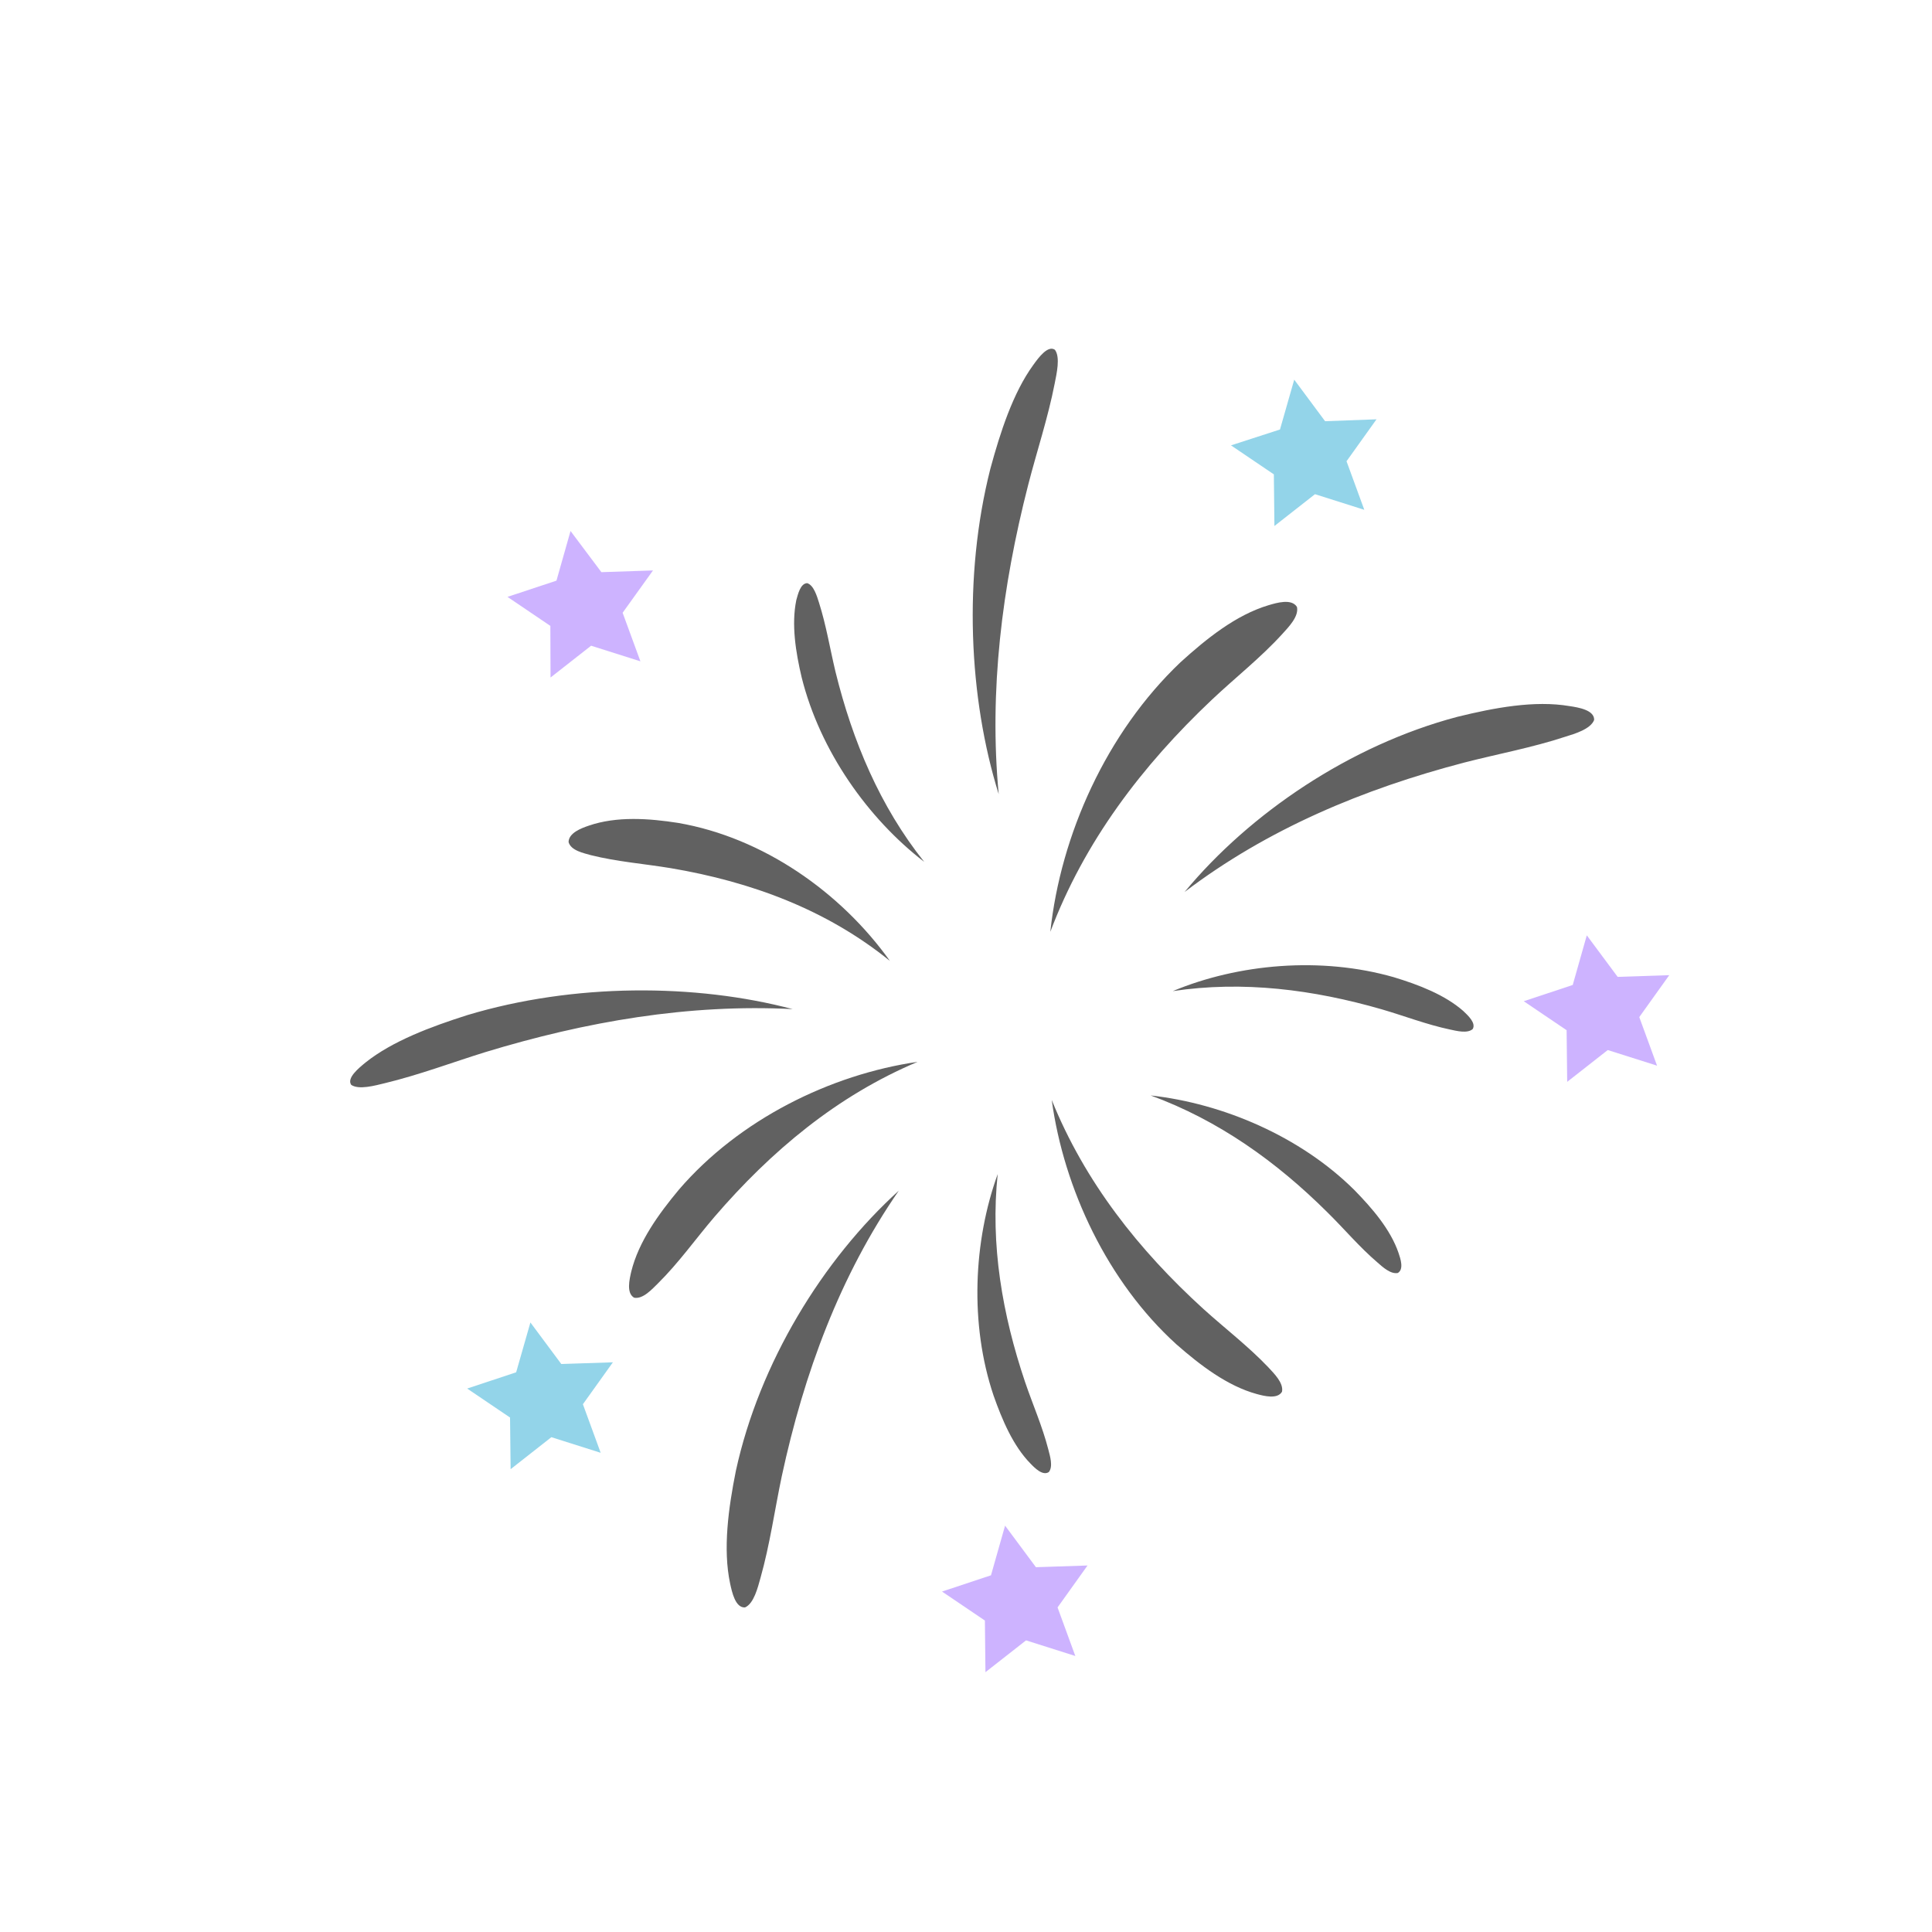 <svg width="121" height="121" viewBox="0 0 121 121" fill="none" xmlns="http://www.w3.org/2000/svg">
<g opacity="0.62" clipPath="url(#clip0_367_4425)">
<path d="M35.609 52.736C35.754 53.274 36.55 53.425 37.01 53.559C38.642 53.968 40.353 54.099 42.018 54.374C47.039 55.225 51.754 56.961 55.733 60.18C52.656 55.871 47.783 52.456 42.472 51.539C40.651 51.254 38.627 51.107 36.873 51.711C36.42 51.865 35.621 52.159 35.609 52.736ZM64.532 91.656C63.45 90.549 62.765 88.929 62.226 87.402C60.72 82.927 60.966 77.727 62.485 73.533C62.017 77.956 62.775 82.328 64.203 86.565C64.679 87.961 65.287 89.343 65.655 90.777C65.76 91.184 65.967 91.853 65.686 92.195C65.307 92.444 64.815 91.95 64.532 91.656ZM39.534 79.643C39.997 77.757 41.258 76.022 42.523 74.503C46.297 70.115 52.007 67.296 57.472 66.502C52.433 68.621 48.289 72.091 44.737 76.222C43.565 77.594 42.504 79.097 41.209 80.376C40.845 80.732 40.27 81.382 39.714 81.274C39.215 80.985 39.425 80.126 39.534 79.643ZM50.558 36.523C50.969 36.658 51.165 37.339 51.294 37.745C51.746 39.166 51.983 40.64 52.327 42.075C53.397 46.416 55.111 50.502 57.881 53.976C54.358 51.264 51.355 47.026 50.207 42.422C49.835 40.843 49.557 39.118 49.872 37.584C49.972 37.233 50.125 36.532 50.558 36.523ZM81.227 38.01C81.36 38.608 80.702 39.272 80.314 39.702C78.965 41.186 77.369 42.436 75.908 43.815C71.515 47.964 67.905 52.721 65.781 58.359C66.428 52.296 69.293 45.885 73.933 41.478C75.548 40.011 77.403 38.515 79.445 37.905C79.971 37.749 80.891 37.476 81.227 38.01ZM99.84 45.09C99.624 45.66 98.632 45.958 98.035 46.14C95.97 46.822 93.803 47.219 91.71 47.758C85.374 49.413 79.37 51.926 74.191 55.864C78.278 50.928 84.568 46.666 91.275 44.894C93.582 44.326 96.109 43.85 98.293 44.222C98.873 44.306 99.862 44.476 99.84 45.09ZM87.547 79.725C87.104 79.819 86.588 79.35 86.27 79.068C85.13 78.095 84.167 76.938 83.122 75.915C79.95 72.763 76.322 70.162 72.067 68.608C76.599 69.109 81.442 71.179 84.811 74.519C85.942 75.672 87.09 77.006 87.591 78.474C87.707 78.82 87.938 79.488 87.547 79.725Z" fill="url(#paint0_radial_367_4425)"/>
<path d="M81.057 23.778L82.99 26.38L86.21 26.261L84.332 28.887L85.445 31.929L82.357 30.951L79.816 32.943L79.781 29.709L77.096 27.893L80.164 26.899L81.057 23.778ZM33.219 82.825L35.153 85.427L38.385 85.32L36.507 87.946L37.62 90.988L34.532 90.01L31.98 92.014L31.944 88.78L29.259 86.964L32.327 85.946L33.219 82.825Z" fill="#50BADC"/>
<path d="M34.851 36.365L31.783 37.382L34.468 39.199L34.48 42.433L37.021 40.441L40.109 41.419L38.995 38.377L40.897 35.726L37.665 35.834L35.732 33.255L34.851 36.365ZM62.947 95.55L64.88 98.153L68.112 98.046L66.234 100.672L67.347 103.714L64.26 102.736L61.718 104.728L61.683 101.494L58.998 99.678L62.065 98.66L62.947 95.55ZM99.38 58.579L101.313 61.181L104.545 61.074L102.667 63.7L103.78 66.742L100.693 65.764L98.152 67.756L98.116 64.522L95.431 62.706L98.499 61.688L99.38 58.579Z" fill="#AF85FF"/>
<path d="M80.292 87.16C80.4 86.604 79.774 86.005 79.429 85.628C78.173 84.309 76.718 83.199 75.368 81.978C71.319 78.292 67.942 74.026 65.869 68.889C66.629 74.464 69.379 80.295 73.674 84.192C75.17 85.505 76.87 86.802 78.696 87.303C79.18 87.437 80.014 87.647 80.292 87.16ZM45.725 99.165C45.268 97.011 45.62 94.454 46.086 92.123C47.56 85.345 51.541 78.873 56.291 74.572C52.598 79.908 50.352 86.017 48.967 92.432C48.52 94.546 48.22 96.729 47.629 98.823C47.462 99.415 47.219 100.431 46.66 100.672C46.059 100.709 45.845 99.728 45.725 99.165ZM22.893 66.544C24.582 65.196 26.991 64.301 29.26 63.578C35.937 61.567 43.56 61.591 49.644 63.2C43.143 62.862 36.687 63.979 30.381 65.898C28.303 66.545 26.24 67.324 24.099 67.84C23.489 67.986 22.486 68.272 21.998 67.946C21.7 67.52 22.456 66.902 22.893 66.544ZM66.07 21.908C66.417 22.381 66.175 23.397 66.056 24.013C65.635 26.174 64.936 28.258 64.393 30.374C62.755 36.759 61.937 43.27 62.548 49.737C60.672 43.73 60.312 36.115 62.026 29.356C62.649 27.058 63.448 24.599 64.709 22.864C65.047 22.388 65.631 21.605 66.07 21.908ZM92.235 64.448C91.905 64.743 91.228 64.566 90.817 64.479C89.368 64.174 87.961 63.628 86.545 63.215C82.249 61.975 77.848 61.411 73.45 62.073C77.56 60.359 82.732 59.896 87.294 61.202C88.844 61.673 90.481 62.298 91.645 63.318C91.94 63.6 92.455 64.07 92.235 64.448Z" fill="url(#paint1_radial_367_4425)"/>
</g>
<defs>
<radialGradient id="paint0_radial_367_4425" cx="0" cy="0" r="1" gradientUnits="userSpaceOnUse" gradientTransform="translate(66.89 60.311) rotate(133.735) scale(31.281 31.281)">
<stop offset="0.134" stopColor="#50BADC"/>
<stop offset="0.787" stopColor="#AF85FF"/>
</radialGradient>
<radialGradient id="paint1_radial_367_4425" cx="0" cy="0" r="1" gradientUnits="userSpaceOnUse" gradientTransform="translate(61.574 66.386) rotate(133.735) scale(31.787 31.787)">
<stop offset="0.565" stopColor="#2881D6"/>
<stop offset="1" stopColor="#50BADC"/>
</radialGradient>
<clipPath id="clip0_367_4425">
<rect width="85" height="85" fill="white" transform="matrix(-0.691 0.723 0.723 0.691 58.763 0)"/>
</clipPath>
</defs>
</svg>
